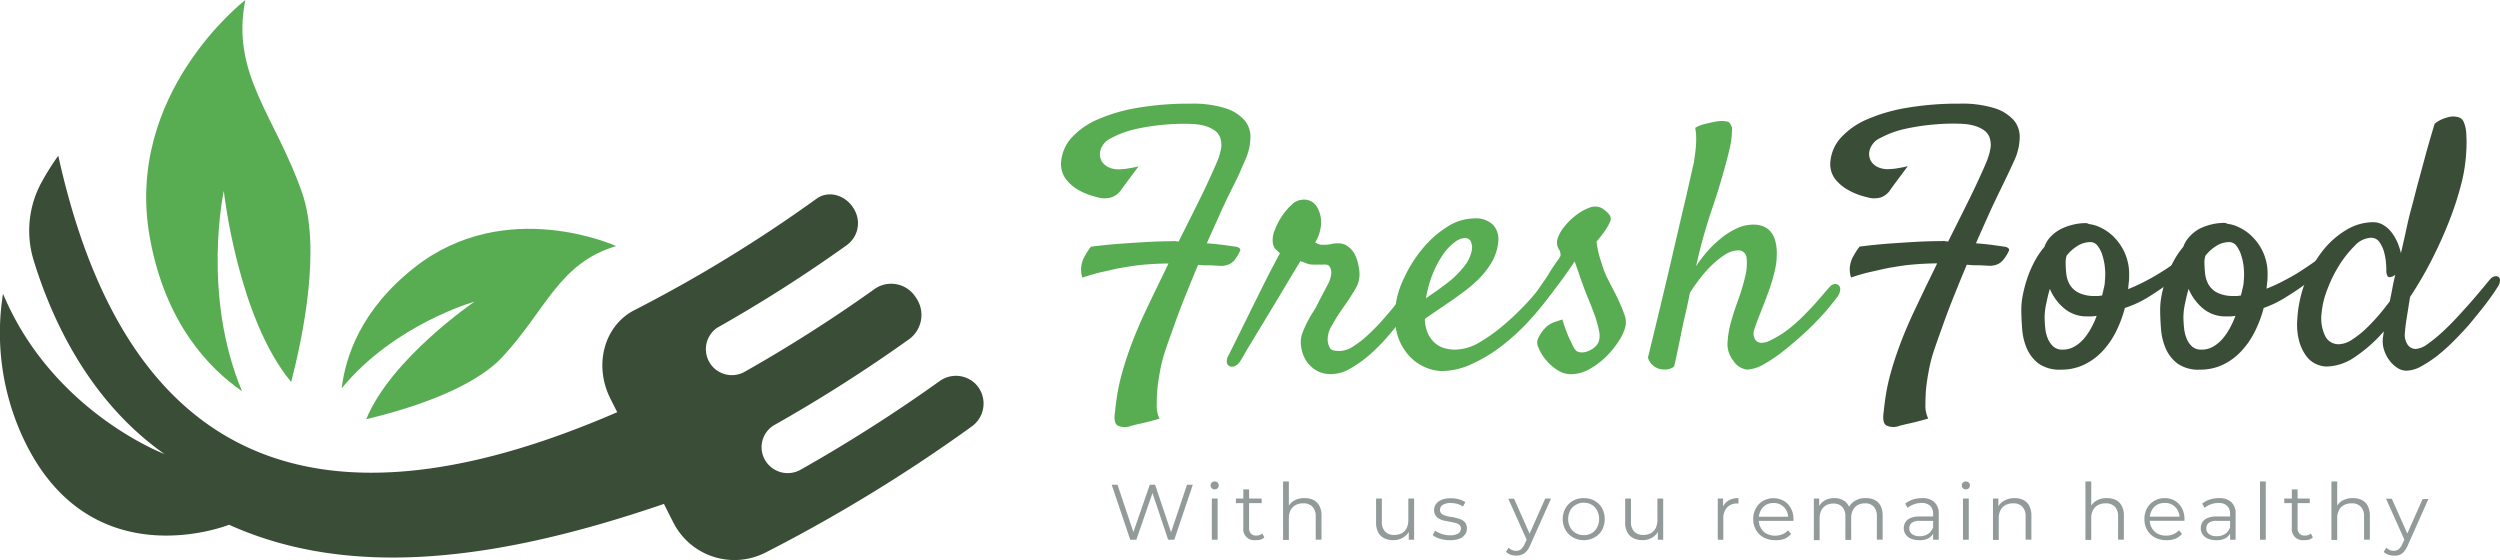 <svg xmlns="http://www.w3.org/2000/svg" viewBox="0 0 431.97 96.78"><defs><style>.cls-1{fill:#394d37;}.cls-2{fill:#58ad53;}.cls-3{fill:#939a9a;}</style></defs><g id="Layer_2" data-name="Layer 2"><g id="TEXTS"><path class="cls-1" d="M168.55,66.32a4.81,4.81,0,0,0-6.22-.45,268,268,0,0,1-23.92,15.25,4.53,4.53,0,0,1-5.78-1,4.43,4.43,0,0,1,1.08-6.63,260.54,260.54,0,0,0,23.43-14.92,5.19,5.19,0,0,0,1.07-7.22,5,5,0,0,0-7-1.48,252.35,252.35,0,0,1-22.63,14.42,4.49,4.49,0,0,1-4.69-7.64,247.61,247.61,0,0,0,22.45-14.31,4.68,4.68,0,0,0,1.4-5.89c-1.36-2.72-4.49-3.64-6.59-2.16a243.51,243.51,0,0,1-31.63,19.35c-5.14,2.71-7,9.48-4,15.34l1.13,2.24c-52,22.56-84.83,9-96.58-44.31a43.28,43.28,0,0,0-2.77,4.37A17.45,17.45,0,0,0,5.8,44.93c3.09,10.12,9.54,24.32,22.62,33.52,0,0-19.36-7.29-27.9-27.7A43.06,43.06,0,0,0,3.86,75.38c11.45,25.05,35.72,15.29,35.72,15.29,21.08,9.51,46.55,6.19,75.14-3.6.48.94,1,2,1.58,3.12a11.82,11.82,0,0,0,16,5.27,273.62,273.62,0,0,0,35.66-21.81A4.86,4.86,0,0,0,168.55,66.32Z"/><path class="cls-2" d="M38.67,33s2.4,21.91,11.64,33c2.06-7.93,5.2-23.19,1.89-32.69C47.57,20,39.84,12.82,42.39,0c0,0-21,16.12-16.5,41.06C28.55,55.82,36.1,63.65,41.82,67.59,34.8,50.84,38.67,33,38.67,33Z"/><path class="cls-2" d="M82,52.12S67.61,61.89,63.28,72.43c6.3-1.49,18.12-4.93,23.53-10.75,7.57-8.14,9.75-16.21,19.65-19.16,0,0-19-8.71-34.77,3.64-9.33,7.31-12,15.48-12.65,20.93C68.15,56,82,52.12,82,52.12Z"/><path class="cls-2" d="M203.66,41.73c.83-1.67,1.67-3.33,2.5-5s1.59-3.19,2.26-4.62,1.25-2.7,1.73-3.83A10.74,10.74,0,0,0,211,25.6a3.9,3.9,0,0,0-.18-1.85,2.67,2.67,0,0,0-1-1.25,5.69,5.69,0,0,0-1.61-.74,9,9,0,0,0-2.05-.33,34.37,34.37,0,0,0-4.67.09,37.32,37.32,0,0,0-5.21.77A16.35,16.35,0,0,0,192,23.87a3.26,3.26,0,0,0-1.94,2.5,2.64,2.64,0,0,0,.3,1.49,2.88,2.88,0,0,0,1.1,1,4.18,4.18,0,0,0,2.41.36,5.21,5.21,0,0,0,.72-.06l.89-.15c.36-.06.77-.15,1.25-.27l-2.92,3.93A3.28,3.28,0,0,1,192,34.11a4.37,4.37,0,0,1-1.73.12,15,15,0,0,1-1.64-.42,11,11,0,0,1-2.44-1.07,7.15,7.15,0,0,1-2.11-1.93,4.36,4.36,0,0,1-.71-3.07,7,7,0,0,1,1.84-4,13.07,13.07,0,0,1,4.5-3.12,29.28,29.28,0,0,1,6.9-2,52.8,52.8,0,0,1,9.08-.71,18.84,18.84,0,0,1,6.07.8,7.35,7.35,0,0,1,3.3,2.09,4.45,4.45,0,0,1,1,3,9.94,9.94,0,0,1-.74,3.48c-.24.56-.59,1.32-1,2.3s-1,2.1-1.64,3.39-1.31,2.71-2,4.25-1.43,3.16-2.15,4.82c1.07.08,2.06.18,3,.3l2.11.3c.6.16.79.42.6.77a7.12,7.12,0,0,1-1,1.61,2.68,2.68,0,0,1-1.11.74,3.42,3.42,0,0,1-1.3.18l-1.61-.09c-.36,0-.72,0-1.07,0l-1.13-.09c-.76,1.79-1.48,3.56-2.18,5.3s-1.33,3.4-1.9,5-1.08,3-1.52,4.32a24.49,24.49,0,0,0-.89,3.27q-.36,1.84-.54,3.45c-.08.91-.12,1.87-.12,2.86a5.05,5.05,0,0,0,.48,2.38c-.83.24-1.56.44-2.17.59s-1.14.28-1.58.36l-1.19.3a2.87,2.87,0,0,1-2.35-.09c-.46-.34-.59-1.14-.39-2.41.08-.87.21-1.86.39-3a35.55,35.55,0,0,1,.83-3.69c.38-1.37.87-2.89,1.49-4.58s1.4-3.56,2.35-5.62c.56-1.19,1.19-2.51,1.91-4s1.46-3,2.26-4.67a50.46,50.46,0,0,0-5.66.35q-1.66.24-3.27.54l-3,.68q-1.57.39-2.94.87a3.31,3.31,0,0,1-.21-1,4.34,4.34,0,0,1,0-.89,6.16,6.16,0,0,1,.18-.83,4.28,4.28,0,0,1,.35-.84,13.8,13.8,0,0,1,1.14-1.78c1.86-.24,3.65-.42,5.35-.54s3.22-.21,4.53-.29c1.54-.08,3-.12,4.34-.12a1.54,1.54,0,0,1,.51,0A3.43,3.43,0,0,0,203.66,41.73Z"/><path class="cls-2" d="M214.31,62.38a2,2,0,0,1-.92.86,1.17,1.17,0,0,1-.89.06.84.84,0,0,1-.51-.62,1.81,1.81,0,0,1,.24-1.19l.81-1.61c.41-.83.91-1.84,1.48-3l1.88-3.81,1.93-3.89c.62-1.23,1.18-2.33,1.7-3.31s.89-1.67,1.13-2.11c-.44-.4-.73-.68-.89-.86a2.4,2.4,0,0,1-.36-1.16,4.18,4.18,0,0,1,.36-2,11.77,11.77,0,0,1,1.25-2.41,10.15,10.15,0,0,1,1.72-2,2.84,2.84,0,0,1,1.85-.83,2.56,2.56,0,0,1,2.35,1.07,5.12,5.12,0,0,1,.8,2.2,6.51,6.51,0,0,1-1,4.11,3.36,3.36,0,0,0,.48.26,2.19,2.19,0,0,0,.95.15,5.16,5.16,0,0,0,1.34-.12,4.47,4.47,0,0,1,1.22-.12,2.61,2.61,0,0,1,1.66.51A4.19,4.19,0,0,1,234,43.78a6.64,6.64,0,0,1,.62,1.61,10.35,10.35,0,0,1,.27,1.57,4.85,4.85,0,0,1-.78,3.1c-.63,1.07-1.4,2.24-2.32,3.51-.55.8-1.11,1.69-1.66,2.68a4.58,4.58,0,0,0-.72,2.68,3.34,3.34,0,0,0,.42,1.25c.2.32.75.47,1.67.47a4.35,4.35,0,0,0,2.23-.74,17.16,17.16,0,0,0,2.5-1.91,35.91,35.91,0,0,0,2.53-2.55c.83-.94,1.6-1.85,2.32-2.74s1.32-1.7,1.81-2.41.87-1.23,1.1-1.55a1.49,1.49,0,0,1,.78-.65,1,1,0,0,1,.83,0,.87.87,0,0,1,.45.71,2.27,2.27,0,0,1-.45,1.43c-.24.39-.64,1-1.22,1.9s-1.27,1.85-2.08,2.92-1.72,2.17-2.71,3.3a31.45,31.45,0,0,1-3.12,3.1,20.16,20.16,0,0,1-3.28,2.29,6.58,6.58,0,0,1-3.12.89,5.05,5.05,0,0,1-2.56-.59,5.41,5.41,0,0,1-1.64-1.46,5.76,5.76,0,0,1-.89-1.91,6.07,6.07,0,0,1-.21-1.93,5.17,5.17,0,0,1,.39-1.52c.22-.53.47-1.09.77-1.67s.62-1.15,1-1.72.65-1.14.93-1.7C228.44,51,229,50,229.4,49.2a4.73,4.73,0,0,0,.63-2.06,1.89,1.89,0,0,0-.24-1,.82.82,0,0,0-.77-.42,3,3,0,0,0-.51,0,1.53,1.53,0,0,1-.3,0l-.41,0a8,8,0,0,1-.81,0,3.41,3.41,0,0,1-1.31-.23,5.87,5.87,0,0,0-1-.36c-.16.28-.52.87-1.07,1.78s-1.2,2-1.93,3.22-1.51,2.52-2.33,3.87-1.57,2.61-2.29,3.78l-1.81,3C214.74,61.73,214.43,62.22,214.31,62.38Z"/><path class="cls-2" d="M268.3,50.3a46.07,46.07,0,0,1-4.05,5.09,37.89,37.89,0,0,1-4.79,4.4,26,26,0,0,1-5.18,3.12,12.45,12.45,0,0,1-5.15,1.2,7.38,7.38,0,0,1-2.82-.63,8,8,0,0,1-2.77-1.93,9.48,9.48,0,0,1-2-3.4,11.7,11.7,0,0,1-.44-5.06A15.52,15.52,0,0,1,242.62,48a23.25,23.25,0,0,1,3.15-5A17.82,17.82,0,0,1,250,39.23a8.76,8.76,0,0,1,4.73-1.49A4.22,4.22,0,0,1,258,38.87a3.64,3.64,0,0,1,.89,2.8,8.5,8.5,0,0,1-1,3.39,13.91,13.91,0,0,1-2.05,2.8,22.36,22.36,0,0,1-2.53,2.26c-.89.67-1.74,1.29-2.53,1.84l-2.5,1.7c-.79.54-1.49,1-2.08,1.46a6.47,6.47,0,0,0,.53,2.5,5,5,0,0,0,1.19,1.63,4.25,4.25,0,0,0,1.64.9,6.6,6.6,0,0,0,1.87.26,8.46,8.46,0,0,0,4.23-1.27,29,29,0,0,0,4.31-3.1,47.07,47.07,0,0,0,3.93-3.78q1.81-2,3-3.39a1.55,1.55,0,0,1,.86-.57.85.85,0,0,1,.72.12.89.89,0,0,1,.26.72A2.33,2.33,0,0,1,268.3,50.3Zm-15.24-9.17a3.07,3.07,0,0,0-1.7.72,8.74,8.74,0,0,0-1.93,2,17.64,17.64,0,0,0-1.79,3.27,19.57,19.57,0,0,0-1.25,4.44c.48-.36,1-.73,1.55-1.1s1.11-.79,1.67-1.22a16.66,16.66,0,0,0,3.57-3.46,6,6,0,0,0,1.13-2.56,2.41,2.41,0,0,0-.24-1.63A1.16,1.16,0,0,0,253.06,41.13Z"/><path class="cls-2" d="M272.4,60.65a1.65,1.65,0,0,0,.93.24,2.91,2.91,0,0,0,1.13-.24,4.15,4.15,0,0,0,1.07-.65,2.55,2.55,0,0,0,.74-1.07,3.66,3.66,0,0,0,0-1.88,19.24,19.24,0,0,0-.74-2.62c-.34-.93-.71-1.87-1.1-2.82s-.74-1.83-1-2.62c-.23-.6-.43-1.15-.59-1.67s-.31-.86-.45-1.28-.25-.7-.32-.86c-.2.32-.55.83-1.05,1.55s-1,1.45-1.6,2.23-1.12,1.49-1.64,2.14-.87,1.1-1.07,1.34a1.78,1.78,0,0,1-.92.62.84.84,0,0,1-.75-.17,1.08,1.08,0,0,1-.32-.78,2.09,2.09,0,0,1,.44-1.22c.24-.31.6-.82,1.07-1.52s1-1.4,1.43-2.14.91-1.39,1.31-2a7.71,7.71,0,0,0,.66-1,1.82,1.82,0,0,0-.33-1.25,2.19,2.19,0,0,1-.15-1.79,6.15,6.15,0,0,1,1.07-1.93,11.23,11.23,0,0,1,2-2,8.92,8.92,0,0,1,2.33-1.34,2.64,2.64,0,0,1,2.14,0,5.3,5.3,0,0,1,1.25,1,1.36,1.36,0,0,1,.36,1.16c-.08.2-.2.45-.36.77a9.89,9.89,0,0,1-.72,1.16c-.31.46-.77,1-1.36,1.76a15.79,15.79,0,0,0,.5,2.5c.22.75.43,1.4.63,2a13.77,13.77,0,0,0,.77,1.84c.36.72.73,1.45,1.13,2.21s.75,1.5,1.07,2.23a20.91,20.91,0,0,1,.78,2,3.54,3.54,0,0,1,.17,1.61,7.43,7.43,0,0,1-1,2.44,16.23,16.23,0,0,1-2.14,2.77,13.38,13.38,0,0,1-2.92,2.29,6.74,6.74,0,0,1-3.42,1,4.32,4.32,0,0,1-2.41-.77,8.34,8.34,0,0,1-2-1.82,7.8,7.8,0,0,1-1.19-2,1.86,1.86,0,0,1-.09-1.55,8.61,8.61,0,0,1,.65-1.13,5.83,5.83,0,0,1,.9-1c.15-.12.35-.26.59-.42a4.52,4.52,0,0,1,.83-.36l1.25-.41A29.84,29.84,0,0,0,271,58.12c.32.7.58,1.24.78,1.64A2.86,2.86,0,0,0,272.4,60.65Z"/><path class="cls-2" d="M316.15,49.58a1.28,1.28,0,0,1,.86-.5.88.88,0,0,1,.72.24,1,1,0,0,1,.23.8,2.37,2.37,0,0,1-.5,1.19,40.58,40.58,0,0,1-2.62,3.18c-1,1.09-2.06,2.16-3.19,3.19s-2.27,2-3.42,2.91a24.67,24.67,0,0,1-3.33,2.27,6.48,6.48,0,0,1-3,1,3.24,3.24,0,0,1-2.41-1.55,4.55,4.55,0,0,1-1-3,16.47,16.47,0,0,1,.69-3.95c.27-1,.66-2.18,1.16-3.55a36.38,36.38,0,0,0,1.19-3.95,9.34,9.34,0,0,0,.26-3.25,1.39,1.39,0,0,0-1.54-1.34,4.06,4.06,0,0,0-2.06.66,13.36,13.36,0,0,0-2.2,1.69A20.3,20.3,0,0,0,293.83,48,30,30,0,0,0,292,50.59c-.31,1.55-.63,3.08-1,4.59-.28,1.27-.56,2.65-.86,4.13s-.59,2.81-.86,4a2.12,2.12,0,0,1-.78.42,2.78,2.78,0,0,1-.77.12,5.93,5.93,0,0,1-.84-.06,3.61,3.61,0,0,1-.89-.36,4.37,4.37,0,0,1-.71-.62,2.48,2.48,0,0,1-.54-1.05q2.69-11,4.23-17.67t2.38-10.18q.94-4.17,1.31-5.77c.12-.76.22-1.49.3-2.2a18,18,0,0,0,.11-2,9.44,9.44,0,0,0-.17-1.84,4.31,4.31,0,0,1,1-.48c.37-.12.74-.22,1.1-.3s.87-.21,1.31-.29a6.57,6.57,0,0,1,1.19-.12,4.19,4.19,0,0,1,.89.09.65.65,0,0,1,.54.38,1.49,1.49,0,0,1,.32,1.19c0,.6-.07,1.21-.15,1.85s-.33,1.57-.53,2.44q-1.24,4.81-2.8,9.37T293.06,46a24,24,0,0,1,1.84-2.44,18.84,18.84,0,0,1,2.35-2.29A13.45,13.45,0,0,1,300,39.5a6.86,6.86,0,0,1,3-.69,4.6,4.6,0,0,1,1.58.27,3.19,3.19,0,0,1,1.31.89,4,4,0,0,1,.86,1.67,8.32,8.32,0,0,1,.24,2.59,9.62,9.62,0,0,1-.21,2c-.14.68-.32,1.42-.56,2.23s-.55,1.72-.92,2.71-.83,2.14-1.34,3.45c-.36.92-.64,1.69-.84,2.32a2,2,0,0,0,.12,1.67c.36.63,1.06.78,2.12.45A17.77,17.77,0,0,0,310.08,56c.47-.39,1-.89,1.6-1.49s1.17-1.2,1.73-1.81,1.07-1.2,1.55-1.76S315.83,49.9,316.15,49.58Z"/><path class="cls-1" d="M336.62,41.73c.83-1.67,1.67-3.33,2.5-5s1.59-3.19,2.26-4.62,1.25-2.7,1.73-3.83a11.17,11.17,0,0,0,.83-2.71,3.9,3.9,0,0,0-.18-1.85,2.67,2.67,0,0,0-1-1.25,5.69,5.69,0,0,0-1.61-.74,9,9,0,0,0-2.05-.33,34.37,34.37,0,0,0-4.67.09,37.32,37.32,0,0,0-5.21.77,16.35,16.35,0,0,0-4.31,1.58,3.26,3.26,0,0,0-1.94,2.5,2.64,2.64,0,0,0,.3,1.49,2.88,2.88,0,0,0,1.1,1,4.18,4.18,0,0,0,2.41.36,5.21,5.21,0,0,0,.72-.06l.89-.15c.36-.06.77-.15,1.25-.27l-2.92,3.93A3.28,3.28,0,0,1,325,34.11a4.37,4.37,0,0,1-1.73.12,15,15,0,0,1-1.64-.42,11,11,0,0,1-2.44-1.07A7.15,7.15,0,0,1,317,30.81a4.31,4.31,0,0,1-.71-3.07,7,7,0,0,1,1.84-4,13.12,13.12,0,0,1,4.49-3.12,29.52,29.52,0,0,1,6.91-2,52.76,52.76,0,0,1,9.07-.71,18.87,18.87,0,0,1,6.08.8,7.35,7.35,0,0,1,3.3,2.09,4.45,4.45,0,0,1,1,3,9.94,9.94,0,0,1-.74,3.48c-.24.56-.59,1.32-1.05,2.3s-1,2.1-1.63,3.39-1.31,2.71-2,4.25-1.42,3.16-2.14,4.82c1.07.08,2.06.18,2.95.3l2.11.3c.6.16.79.42.6.77A6.78,6.78,0,0,1,346.05,45a2.59,2.59,0,0,1-1.1.74,3.44,3.44,0,0,1-1.31.18l-1.6-.09c-.36,0-.72,0-1.07,0l-1.13-.09c-.76,1.79-1.48,3.56-2.18,5.3s-1.33,3.4-1.9,5-1.08,3-1.52,4.32a24.49,24.49,0,0,0-.89,3.27q-.36,1.84-.54,3.45c-.08.91-.12,1.87-.12,2.86a5.05,5.05,0,0,0,.48,2.38c-.83.24-1.56.44-2.17.59s-1.14.28-1.58.36l-1.19.3a2.87,2.87,0,0,1-2.35-.09c-.46-.34-.59-1.14-.39-2.41.08-.87.21-1.86.39-3a35.55,35.55,0,0,1,.83-3.69c.38-1.37.87-2.89,1.49-4.58s1.4-3.56,2.35-5.62c.56-1.19,1.19-2.51,1.9-4s1.47-3,2.27-4.67a50.46,50.46,0,0,0-5.66.35q-1.67.24-3.27.54l-3,.68q-1.57.39-2.94.87a3.31,3.31,0,0,1-.21-1,4.34,4.34,0,0,1,0-.89,6.16,6.16,0,0,1,.18-.83,4.28,4.28,0,0,1,.35-.84,13.8,13.8,0,0,1,1.14-1.78c1.86-.24,3.64-.42,5.35-.54s3.22-.21,4.53-.29c1.54-.08,3-.12,4.34-.12a1.54,1.54,0,0,1,.51,0A3.43,3.43,0,0,0,336.62,41.73Z"/><path class="cls-1" d="M367.15,53.21a20.55,20.55,0,0,1-1.6,4.23,14.05,14.05,0,0,1-2.41,3.39A10.57,10.57,0,0,1,360,63.06a9.05,9.05,0,0,1-3.84.81,6.34,6.34,0,0,1-3.84-1,6.53,6.53,0,0,1-2.08-2.59,10.41,10.41,0,0,1-.83-3.4c-.1-1.22-.15-2.38-.15-3.45a13.1,13.1,0,0,1,.27-2.5,22.22,22.22,0,0,1,.74-2.79,19,19,0,0,1,1.22-2.86,14,14,0,0,1,1.76-2.62,4.83,4.83,0,0,1,1.1-1.79,6.65,6.65,0,0,1,1.72-1.28,9.71,9.71,0,0,1,2.12-.77,9.39,9.39,0,0,1,2.2-.27.79.79,0,0,1,.32.06l.33.12a6,6,0,0,1,1.94.6,8.25,8.25,0,0,1,2.26,1.6,9.3,9.3,0,0,1,1.87,2.71,9.14,9.14,0,0,1,.78,4c0,.32,0,.7-.06,1.16s-.08.84-.12,1.16a30.53,30.53,0,0,0,2.86-1.31c1-.51,1.95-1.06,2.88-1.64s1.8-1.16,2.59-1.75a19.1,19.1,0,0,0,1.91-1.61,2.05,2.05,0,0,1,1-.59.55.55,0,0,1,.59.23,1.14,1.14,0,0,1,.06.84,3.09,3.09,0,0,1-.65,1.19,19.61,19.61,0,0,1-1.52,1.43c-.81.71-1.78,1.48-2.89,2.32s-2.32,1.64-3.63,2.44A18.54,18.54,0,0,1,367.15,53.21Zm-13.86,1.43a18.28,18.28,0,0,0,.11,2.11,6.27,6.27,0,0,0,.48,1.85,3.7,3.7,0,0,0,.95,1.31,2.29,2.29,0,0,0,1.55.5,3.86,3.86,0,0,0,2-.5A6.1,6.1,0,0,0,360,58.6a9.76,9.76,0,0,0,1.28-1.85,14.67,14.67,0,0,0,1-2.17l-.8.09c-.26,0-.55,0-.86,0a6,6,0,0,1-3.9-1.34,8.75,8.75,0,0,1-2.53-3.42c-.24.83-.44,1.65-.6,2.44A11.4,11.4,0,0,0,353.29,54.64Zm3.8-10.47a3.77,3.77,0,0,0-.17,1.13,17.3,17.3,0,0,0,.11,2,4.83,4.83,0,0,0,.6,1.88,3.78,3.78,0,0,0,1.52,1.4,6.16,6.16,0,0,0,2.88.56q.3,0,.6,0l.6-.09c.11-.51.22-1,.32-1.4a4.72,4.72,0,0,0,.15-1.1,11.24,11.24,0,0,0,0-2.32,9.91,9.91,0,0,0-.45-2.17,4.87,4.87,0,0,0-.83-1.61,1.53,1.53,0,0,0-1.22-.62,4.21,4.21,0,0,0-2.17.62A7.22,7.22,0,0,0,357.09,44.17Z"/><path class="cls-1" d="M391.14,53.21a20.57,20.57,0,0,1-1.61,4.23,13.78,13.78,0,0,1-2.41,3.39A10.4,10.4,0,0,1,384,63.06a9.05,9.05,0,0,1-3.84.81,6.32,6.32,0,0,1-3.84-1,6.44,6.44,0,0,1-2.08-2.59,10.42,10.42,0,0,1-.84-3.4c-.1-1.22-.15-2.38-.15-3.45a13.1,13.1,0,0,1,.27-2.5,22.31,22.31,0,0,1,.75-2.79,18.06,18.06,0,0,1,1.22-2.86,13.92,13.92,0,0,1,1.75-2.62,5.1,5.1,0,0,1,1.1-1.79A6.7,6.7,0,0,1,380,39.55a9.63,9.63,0,0,1,2.11-.77,9.45,9.45,0,0,1,2.2-.27.88.88,0,0,1,.33.06l.33.12a5.91,5.91,0,0,1,1.93.6,8,8,0,0,1,2.26,1.6,8.91,8.91,0,0,1,2.65,6.67c0,.32,0,.7-.06,1.16s-.08.84-.12,1.16a28.35,28.35,0,0,0,2.86-1.31c1-.51,2-1.06,2.89-1.64s1.79-1.16,2.59-1.75a18.84,18.84,0,0,0,1.9-1.61,2.1,2.1,0,0,1,1-.59.55.55,0,0,1,.6.23,1.14,1.14,0,0,1,.06.84,3,3,0,0,1-.66,1.19,17.8,17.8,0,0,1-1.52,1.43c-.81.71-1.77,1.48-2.88,2.32s-2.32,1.64-3.63,2.44A18.54,18.54,0,0,1,391.14,53.21Zm-13.87,1.43a18.27,18.27,0,0,0,.12,2.11,6.27,6.27,0,0,0,.48,1.85,3.47,3.47,0,0,0,.95,1.31,2.28,2.28,0,0,0,1.55.5,3.89,3.89,0,0,0,2-.5,6.26,6.26,0,0,0,1.61-1.31,10.24,10.24,0,0,0,1.28-1.85,17.07,17.07,0,0,0,1-2.17l-.81.09c-.25,0-.54,0-.86,0a6,6,0,0,1-3.9-1.34,8.85,8.85,0,0,1-2.53-3.42c-.23.83-.43,1.65-.59,2.44A11.44,11.44,0,0,0,377.27,54.64Zm3.81-10.47a3.48,3.48,0,0,0-.18,1.13,17.38,17.38,0,0,0,.12,2,4.83,4.83,0,0,0,.6,1.88,3.75,3.75,0,0,0,1.51,1.4,6.23,6.23,0,0,0,2.89.56,5.68,5.68,0,0,0,.59,0l.6-.09.33-1.4a4.72,4.72,0,0,0,.15-1.1,11.24,11.24,0,0,0,0-2.32,9.91,9.91,0,0,0-.45-2.17,5.28,5.28,0,0,0-.83-1.61,1.55,1.55,0,0,0-1.22-.62,4.24,4.24,0,0,0-2.18.62A7.33,7.33,0,0,0,381.08,44.17Z"/><path class="cls-1" d="M416.43,51.31c-.2,1.23-.38,2.4-.56,3.51s-.29,2-.33,2.68a3,3,0,0,0,.53,2.14,1.76,1.76,0,0,0,1.31.66,3.92,3.92,0,0,0,2.06-.84A24.56,24.56,0,0,0,422,57.38c.91-.83,1.82-1.75,2.73-2.74s1.76-1.93,2.53-2.82,1.43-1.68,2-2.36.9-1.11,1.1-1.31a1.38,1.38,0,0,1,.74-.41.81.81,0,0,1,.63.12.76.76,0,0,1,.24.65,2.28,2.28,0,0,1-.48,1.19c-.48.76-1.09,1.64-1.85,2.65s-1.58,2-2.5,3.13-1.87,2.12-2.88,3.15a32.69,32.69,0,0,1-3,2.74,20.57,20.57,0,0,1-2.91,1.93,5.49,5.49,0,0,1-2.53.75,2.87,2.87,0,0,1-1.58-.48,5.44,5.44,0,0,1-1.34-1.25,6,6,0,0,1-.92-1.73,4.82,4.82,0,0,1-.27-1.9c0-.28.1-.75.18-1.43a25.05,25.05,0,0,1-5,4.43A8.91,8.91,0,0,1,402,63.33a4.46,4.46,0,0,1-1.79-.42,4.32,4.32,0,0,1-1.69-1.36,7.77,7.77,0,0,1-1.22-2.5,10.81,10.81,0,0,1-.36-3.75,21.3,21.3,0,0,1,1.37-6.55,20.14,20.14,0,0,1,3-5.39,14.9,14.9,0,0,1,4.1-3.63A9.11,9.11,0,0,1,410,38.39a3.48,3.48,0,0,1,1.85.51,5.09,5.09,0,0,1,1.43,1.31,8.55,8.55,0,0,1,1,1.75,11.08,11.08,0,0,1,.57,1.79c.27-1.15.53-2.28.77-3.39s.47-2.16.71-3.16c.4-1.46.82-3.05,1.25-4.76.4-1.47.86-3.15,1.37-5.06s1.09-3.9,1.73-6a5.35,5.35,0,0,1,1.13-.71,6.19,6.19,0,0,1,1-.36,3.17,3.17,0,0,1,1-.18,3.5,3.5,0,0,1,1.07.15,1.46,1.46,0,0,1,.81.77,5.57,5.57,0,0,1,.44,1.88,23.55,23.55,0,0,1,0,3.39,27.74,27.74,0,0,1-.92,5.72,54.13,54.13,0,0,1-2.11,6.39c-.87,2.21-1.88,4.41-3,6.61A66.18,66.18,0,0,1,416.43,51.31Zm-3.51.77c.16-.75.31-1.5.45-2.26s.3-1.53.5-2.32l-.21.12-.2.12q-.66.3-.9,0a1.8,1.8,0,0,1-.23-1c0-.24,0-.67-.06-1.28a9.57,9.57,0,0,0-.33-1.91,5.45,5.45,0,0,0-.8-1.72,1.74,1.74,0,0,0-1.49-.75,4.1,4.1,0,0,0-2.8,1.4,18.65,18.65,0,0,0-2.68,3.39,22.72,22.72,0,0,0-2.08,4.26,14.62,14.62,0,0,0-.95,4,7.05,7.05,0,0,0,.71,4.1,2.58,2.58,0,0,0,2.26,1.25,4.33,4.33,0,0,0,2.35-.83,16.4,16.4,0,0,0,2.5-2c.82-.8,1.57-1.61,2.27-2.44S412.48,52.64,412.92,52.08Z"/><path class="cls-3" d="M195.29,93.26l-3.2-9.5h1l3,8.94h-.52l3.1-8.94h.92l3,8.94h-.49l3-8.94h1l-3.2,9.5h-1.06L199,84.78h.28l-2.94,8.48Z"/><path class="cls-3" d="M209.88,84.56a.69.69,0,0,1-.51-.2.7.7,0,0,1-.2-.49.66.66,0,0,1,.2-.48.73.73,0,0,1,.51-.2.74.74,0,0,1,.5.19.66.66,0,0,1,.2.48.69.69,0,0,1-.19.5A.69.69,0,0,1,209.88,84.56Zm-.49,8.7V86.14h1v7.12Z"/><path class="cls-3" d="M213.55,86.94v-.8H218v.8Zm3.37,6.39a1.88,1.88,0,0,1-2.09-2.08V84.56h1V91.2a1.34,1.34,0,0,0,.32,1,1.19,1.19,0,0,0,.92.34,1.6,1.6,0,0,0,1.06-.36l.33.69a1.74,1.74,0,0,1-.68.38A2.86,2.86,0,0,1,216.92,93.33Z"/><path class="cls-3" d="M225.44,86.07a3.38,3.38,0,0,1,1.53.33,2.44,2.44,0,0,1,1,1,3.55,3.55,0,0,1,.37,1.71v4.14h-1v-4a2.31,2.31,0,0,0-.57-1.7,2.08,2.08,0,0,0-1.58-.58,2.77,2.77,0,0,0-1.32.3,2.08,2.08,0,0,0-.87.89,2.94,2.94,0,0,0-.3,1.39v3.74h-1V83.19h1v4.9l-.19-.36a2.56,2.56,0,0,1,1.08-1.22A3.48,3.48,0,0,1,225.44,86.07Z"/><path class="cls-3" d="M240.73,93.33a3.48,3.48,0,0,1-1.59-.34,2.46,2.46,0,0,1-1-1,3.46,3.46,0,0,1-.37-1.69V86.14h1v4a2.36,2.36,0,0,0,.56,1.71,2.11,2.11,0,0,0,1.59.58,2.64,2.64,0,0,0,1.29-.3,2,2,0,0,0,.84-.89,3,3,0,0,0,.29-1.4V86.14h1v7.12h-.92v-2l.14.35a2.58,2.58,0,0,1-1.05,1.23A3.12,3.12,0,0,1,240.73,93.33Z"/><path class="cls-3" d="M250.45,93.33a5.36,5.36,0,0,1-1.67-.25,3.68,3.68,0,0,1-1.24-.63l.44-.76a4.1,4.1,0,0,0,1.11.56,4.24,4.24,0,0,0,1.42.24,2.62,2.62,0,0,0,1.47-.32,1,1,0,0,0,.45-.85.82.82,0,0,0-.25-.62,1.58,1.58,0,0,0-.66-.33,6.86,6.86,0,0,0-.91-.2l-1-.19a3.55,3.55,0,0,1-.9-.32,1.76,1.76,0,0,1-.66-.58,1.66,1.66,0,0,1-.25-1,1.77,1.77,0,0,1,.33-1,2.11,2.11,0,0,1,1-.73,4.13,4.13,0,0,1,1.54-.26,5.52,5.52,0,0,1,1.39.18,4,4,0,0,1,1.14.49l-.42.77a3.37,3.37,0,0,0-1-.47,4.53,4.53,0,0,0-1.09-.14,2.46,2.46,0,0,0-1.42.33,1,1,0,0,0-.45.85.83.83,0,0,0,.25.64,1.85,1.85,0,0,0,.67.36,8.59,8.59,0,0,0,.9.21c.33,0,.66.12,1,.19a4.86,4.86,0,0,1,.91.31,1.8,1.8,0,0,1,.66.56,1.6,1.6,0,0,1,.25.94,1.73,1.73,0,0,1-.35,1.08,2.16,2.16,0,0,1-1,.71A4.42,4.42,0,0,1,250.45,93.33Z"/><path class="cls-3" d="M262,96a2.85,2.85,0,0,1-1-.16,2.11,2.11,0,0,1-.78-.49l.45-.72a2.05,2.05,0,0,0,.59.4,1.64,1.64,0,0,0,.71.14,1.28,1.28,0,0,0,.82-.26,2.47,2.47,0,0,0,.66-.93l.46-1,.11-.15L267,86.14H268l-3.57,8a4,4,0,0,1-.65,1.1,2.06,2.06,0,0,1-.78.57A2.38,2.38,0,0,1,262,96Zm1.9-2.5-3.28-7.32h1l2.9,6.54Z"/><path class="cls-3" d="M273.65,93.33a3.66,3.66,0,0,1-1.85-.47,3.43,3.43,0,0,1-1.3-1.29,3.92,3.92,0,0,1,0-3.76,3.44,3.44,0,0,1,1.29-1.28,3.67,3.67,0,0,1,1.86-.46,3.77,3.77,0,0,1,1.88.46,3.44,3.44,0,0,1,1.29,1.28,4.07,4.07,0,0,1,0,3.76,3.43,3.43,0,0,1-1.3,1.29A3.76,3.76,0,0,1,273.65,93.33Zm0-.86a2.7,2.7,0,0,0,1.37-.34,2.47,2.47,0,0,0,.94-1,3.22,3.22,0,0,0,0-2.92,2.44,2.44,0,0,0-.94-1,2.67,2.67,0,0,0-1.36-.35,2.61,2.61,0,0,0-1.35.35,2.56,2.56,0,0,0-1,1,3.22,3.22,0,0,0,0,2.92,2.55,2.55,0,0,0,2.3,1.32Z"/><path class="cls-3" d="M283.82,93.33a3.44,3.44,0,0,1-1.58-.34,2.35,2.35,0,0,1-1.05-1,3.46,3.46,0,0,1-.38-1.69V86.14h1v4a2.32,2.32,0,0,0,.56,1.71,2.08,2.08,0,0,0,1.58.58,2.68,2.68,0,0,0,1.3-.3,2.13,2.13,0,0,0,.84-.89,3.18,3.18,0,0,0,.29-1.4V86.14h1v7.12h-.92v-2l.15.35a2.69,2.69,0,0,1-1.05,1.23A3.15,3.15,0,0,1,283.82,93.33Z"/><path class="cls-3" d="M296.81,93.26V86.14h.92v1.94l-.09-.34a2.33,2.33,0,0,1,1-1.24,3.27,3.27,0,0,1,1.75-.43V87h-.21a2.29,2.29,0,0,0-1.77.69,2.75,2.75,0,0,0-.64,1.94v3.64Z"/><path class="cls-3" d="M306.73,93.33a4,4,0,0,1-2-.47,3.32,3.32,0,0,1-1.31-1.29,3.63,3.63,0,0,1-.48-1.88,3.7,3.7,0,0,1,.46-1.87,3.34,3.34,0,0,1,1.25-1.28,3.67,3.67,0,0,1,3.56,0,3.29,3.29,0,0,1,1.23,1.28,3.88,3.88,0,0,1,.45,1.89.76.76,0,0,1,0,.15V90h-6.2v-.72h5.68l-.38.29a2.82,2.82,0,0,0-.33-1.38,2.4,2.4,0,0,0-.9-.94,2.5,2.5,0,0,0-1.32-.34,2.55,2.55,0,0,0-1.32.34,2.29,2.29,0,0,0-.9,1,2.86,2.86,0,0,0-.33,1.39v.15a2.76,2.76,0,0,0,.36,1.43,2.46,2.46,0,0,0,1,1,3.35,3.35,0,0,0,2.69.11,2.4,2.4,0,0,0,1-.7l.54.62a3,3,0,0,1-1.18.87A4,4,0,0,1,306.73,93.33Z"/><path class="cls-3" d="M322.43,86.07a3.26,3.26,0,0,1,1.51.33,2.32,2.32,0,0,1,1,1,3.67,3.67,0,0,1,.36,1.71v4.14h-1v-4a2.39,2.39,0,0,0-.54-1.7,1.93,1.93,0,0,0-1.51-.58,2.56,2.56,0,0,0-1.27.3,2.17,2.17,0,0,0-.83.89,3.07,3.07,0,0,0-.29,1.39v3.74h-1v-4a2.39,2.39,0,0,0-.54-1.7,2,2,0,0,0-1.52-.58,2.55,2.55,0,0,0-1.26.3,2.07,2.07,0,0,0-.84.89,3.07,3.07,0,0,0-.29,1.39v3.74h-1V86.14h.92v1.92l-.15-.33a2.6,2.6,0,0,1,1.05-1.22,3.28,3.28,0,0,1,1.72-.44,3,3,0,0,1,1.78.52,2.45,2.45,0,0,1,.94,1.57l-.38-.15a2.78,2.78,0,0,1,1.11-1.4A3.33,3.33,0,0,1,322.43,86.07Z"/><path class="cls-3" d="M331.56,93.33a3.45,3.45,0,0,1-1.39-.26,2,2,0,0,1-.9-.74,1.88,1.88,0,0,1-.32-1.08,2,2,0,0,1,.27-1,1.84,1.84,0,0,1,.87-.73,3.83,3.83,0,0,1,1.62-.28h2.45V90h-2.43a2.12,2.12,0,0,0-1.43.37,1.19,1.19,0,0,0-.4.91,1.16,1.16,0,0,0,.48,1,2.08,2.08,0,0,0,1.33.37,2.54,2.54,0,0,0,1.4-.37,2.11,2.11,0,0,0,.86-1.08l.22.66a2.25,2.25,0,0,1-.94,1.13A3.14,3.14,0,0,1,331.56,93.33Zm2.46-.07V91.69l0-.26V88.8a1.89,1.89,0,0,0-.5-1.4,2.11,2.11,0,0,0-1.52-.49,3.8,3.8,0,0,0-1.31.23,3.51,3.51,0,0,0-1.06.61l-.44-.72a4.12,4.12,0,0,1,1.31-.71,5,5,0,0,1,1.6-.25,3,3,0,0,1,2.13.69,2.64,2.64,0,0,1,.76,2.08v4.42Z"/><path class="cls-3" d="M339.67,84.56a.66.66,0,0,1-.5-.2.66.66,0,0,1-.2-.49.62.62,0,0,1,.2-.48.7.7,0,0,1,.5-.2.76.76,0,0,1,.51.19.66.66,0,0,1,.2.48.7.7,0,0,1-.2.5A.66.66,0,0,1,339.67,84.56Zm-.49,8.7V86.14h1v7.12Z"/><path class="cls-3" d="M348.1,86.07a3.38,3.38,0,0,1,1.53.33,2.44,2.44,0,0,1,1,1,3.67,3.67,0,0,1,.37,1.71v4.14h-1v-4a2.31,2.31,0,0,0-.57-1.7,2.08,2.08,0,0,0-1.58-.58,2.77,2.77,0,0,0-1.32.3,2.08,2.08,0,0,0-.87.89,2.94,2.94,0,0,0-.3,1.39v3.74h-1V86.14h.93v2l-.15-.36a2.56,2.56,0,0,1,1.08-1.22A3.48,3.48,0,0,1,348.1,86.07Z"/><path class="cls-3" d="M364.08,86.07a3.38,3.38,0,0,1,1.53.33,2.39,2.39,0,0,1,1,1,3.55,3.55,0,0,1,.37,1.71v4.14h-1v-4a2.35,2.35,0,0,0-.56-1.7,2.11,2.11,0,0,0-1.58-.58,2.81,2.81,0,0,0-1.33.3,2.19,2.19,0,0,0-.87.89,2.94,2.94,0,0,0-.3,1.39v3.74h-1V83.19h1v4.9l-.19-.36a2.63,2.63,0,0,1,1.09-1.22A3.42,3.42,0,0,1,364.08,86.07Z"/><path class="cls-3" d="M374.27,93.33a4,4,0,0,1-1.95-.47A3.41,3.41,0,0,1,371,91.57a3.72,3.72,0,0,1-.47-1.88,3.8,3.8,0,0,1,.45-1.87,3.41,3.41,0,0,1,1.25-1.28,3.47,3.47,0,0,1,1.79-.47,3.51,3.51,0,0,1,1.78.45A3.29,3.29,0,0,1,377,87.8a3.88,3.88,0,0,1,.45,1.89s0,.1,0,.15a.76.76,0,0,0,0,.15h-6.2v-.72H377l-.38.29a2.82,2.82,0,0,0-.34-1.38,2.4,2.4,0,0,0-.9-.94A2.48,2.48,0,0,0,374,86.9a2.55,2.55,0,0,0-1.32.34,2.32,2.32,0,0,0-.91,1,2.86,2.86,0,0,0-.33,1.39v.15a2.76,2.76,0,0,0,.36,1.43,2.48,2.48,0,0,0,1,1,3.07,3.07,0,0,0,1.47.34,3,3,0,0,0,1.21-.23,2.4,2.4,0,0,0,1-.7l.55.62a3.14,3.14,0,0,1-1.19.87A4,4,0,0,1,374.27,93.33Z"/><path class="cls-3" d="M382.87,93.33a3.52,3.52,0,0,1-1.39-.26,2.14,2.14,0,0,1-.9-.74,1.88,1.88,0,0,1-.31-1.08,2.05,2.05,0,0,1,.26-1,1.94,1.94,0,0,1,.87-.73,3.9,3.9,0,0,1,1.62-.28h2.46V90h-2.43a2.1,2.1,0,0,0-1.43.37,1.16,1.16,0,0,0-.4.91,1.18,1.18,0,0,0,.47,1,2.1,2.1,0,0,0,1.33.37,2.58,2.58,0,0,0,1.41-.37,2.16,2.16,0,0,0,.86-1.08l.22.66a2.27,2.27,0,0,1-.95,1.13A3.11,3.11,0,0,1,382.87,93.33Zm2.46-.07V91.69l0-.26V88.8a1.85,1.85,0,0,0-.51-1.4,2.08,2.08,0,0,0-1.51-.49,3.9,3.9,0,0,0-1.32.23,3.64,3.64,0,0,0-1.06.61l-.43-.72a4.07,4.07,0,0,1,1.3-.71,5,5,0,0,1,1.6-.25,3,3,0,0,1,2.14.69,2.67,2.67,0,0,1,.75,2.08v4.42Z"/><path class="cls-3" d="M390.5,93.26V83.19h1V93.26Z"/><path class="cls-3" d="M394.69,86.94v-.8h4.41v.8Zm3.37,6.39A1.88,1.88,0,0,1,396,91.25V84.56h1V91.2a1.34,1.34,0,0,0,.32,1,1.19,1.19,0,0,0,.92.34,1.6,1.6,0,0,0,1.06-.36l.33.69a1.82,1.82,0,0,1-.68.38A2.86,2.86,0,0,1,398.06,93.33Z"/><path class="cls-3" d="M406.58,86.07a3.38,3.38,0,0,1,1.53.33,2.44,2.44,0,0,1,1,1,3.55,3.55,0,0,1,.37,1.71v4.14h-1v-4a2.31,2.31,0,0,0-.57-1.7,2.08,2.08,0,0,0-1.58-.58,2.77,2.77,0,0,0-1.32.3,2.08,2.08,0,0,0-.87.89,2.94,2.94,0,0,0-.3,1.39v3.74h-1V83.19h1v4.9l-.19-.36a2.56,2.56,0,0,1,1.08-1.22A3.48,3.48,0,0,1,406.58,86.07Z"/><path class="cls-3" d="M413.66,96a2.75,2.75,0,0,1-1-.16,2,2,0,0,1-.78-.49l.44-.72a2.05,2.05,0,0,0,.59.4,1.68,1.68,0,0,0,.72.14,1.3,1.3,0,0,0,.82-.26,2.47,2.47,0,0,0,.65-.93l.47-1,.1-.15,2.93-6.61h1l-3.56,8a4.32,4.32,0,0,1-.66,1.1,2.06,2.06,0,0,1-.78.57A2.35,2.35,0,0,1,413.66,96Zm1.9-2.5-3.28-7.32h1l2.91,6.54Z"/></g></g></svg>